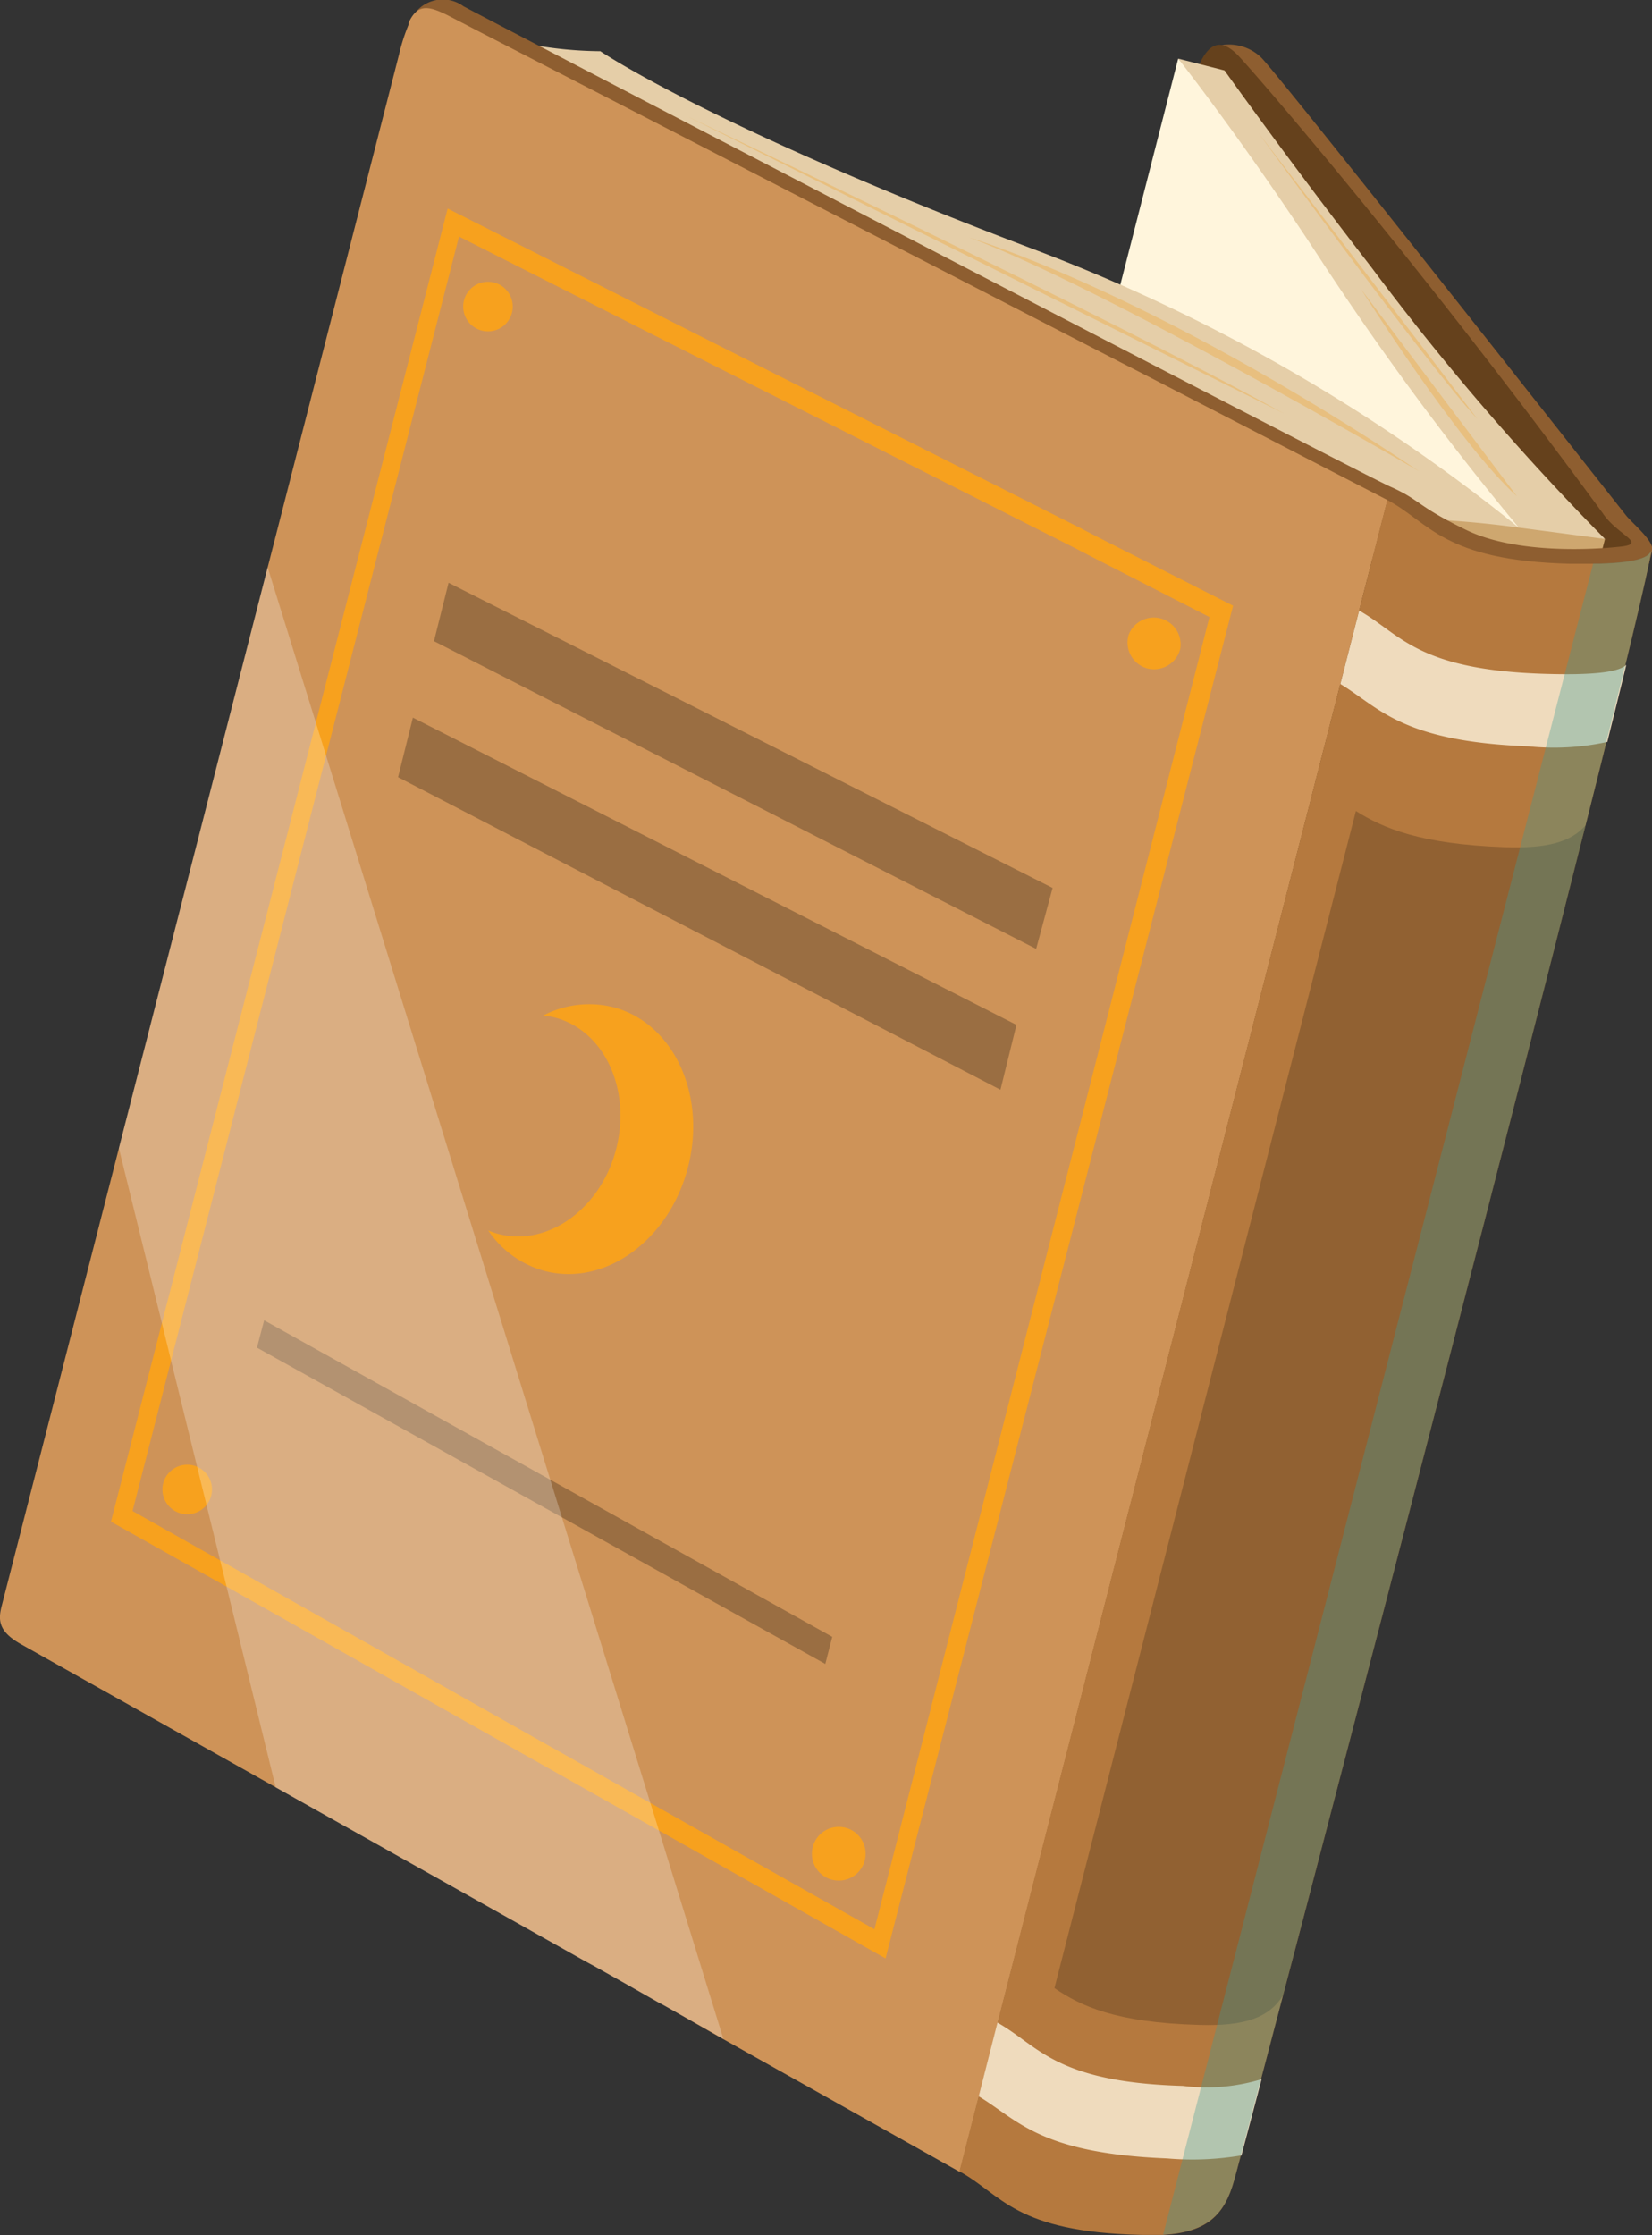 <svg xmlns="http://www.w3.org/2000/svg" viewBox="0 0 71.3 96.46"><rect x="0" y="0" width="71.3" height="96.46" fill="#333333" stroke="none"/><defs><style>.cls-1{isolation:isolate;}.cls-2{fill:#8e5e30;}.cls-3{fill:#65411c;}.cls-4{fill:#cea76f;}.cls-5{fill:#fff5dc;}.cls-6{fill:#e5cea8;}.cls-7{fill:#ce9358;}.cls-8{fill:#b5793e;}.cls-9{fill:#efdbbd;}.cls-10{opacity:0.45;}.cls-10,.cls-17{mix-blend-mode:multiply;}.cls-11{fill:#eaae4e;}.cls-12{fill:#f7a11e;}.cls-13{opacity:0.2;}.cls-13,.cls-14,.cls-16{mix-blend-mode:overlay;}.cls-14,.cls-15{opacity:0.5;}.cls-16,.cls-19{opacity:0.25;}.cls-17{opacity:0.35;}.cls-18{fill:#3e9b94;}.cls-19{mix-blend-mode:soft-light;}.cls-20{fill:#fff;}</style></defs><title>Asset 21</title><g class="cls-1"><g id="Layer_2" data-name="Layer 2"><g id="Layer_2-2" data-name="Layer 2"><path class="cls-2" d="M70.16,22.22c-4-5.08-14.71-18.65-15.7-19.71a2,2,0,0,0-2-.5c-.41.15.11,1.07-.16,2.13-.54,2.1-16.73,65.32-16.9,66a2.55,2.55,0,0,0,.31,2.38c.67,1,16,21.87,16,21.87s15.08-53,19.6-70.64C71.39,23.34,70.45,22.59,70.16,22.22Z"/><path class="cls-3" d="M69.19,22.17C61.37,11.5,54.48,3.52,53.49,2.45S51.87,2,51.33,4.08,34.6,69.4,34.44,70.05a2.57,2.57,0,0,0,.3,2.39l16,21.86S65.35,43.5,70.54,23.53C70.67,23,69.38,22.43,69.19,22.17Z"/><path class="cls-4" d="M69.27,23.26l-1.28,5-8.53.17,1.5-6a23.58,23.58,0,0,1,4.49.22A37.63,37.63,0,0,1,69.27,23.26Z"/><path class="cls-5" d="M50.85,2.53,47.8,14.45l17.75,8.32a118.46,118.46,0,0,0-8.21-12.65A75,75,0,0,0,50.85,2.53Z"/><path class="cls-6" d="M65.55,22.77A41.64,41.64,0,0,0,61,22.39L19.71,1a17.19,17.19,0,0,0,6.2,1.21s4.8,3.27,18.5,8.47A75.92,75.92,0,0,1,65.55,22.77Z"/><path class="cls-6" d="M65.55,22.77a125.9,125.9,0,0,1-8.43-11.38c-3.47-5.33-6.27-8.86-6.27-8.86l2,.51S55.6,6.9,59.2,11.55A112.43,112.43,0,0,0,69.27,23.26Z"/><path class="cls-2" d="M69.19,22.17c.62.92,1.92,1.29.76,1.42s-4.51.33-6.67-.72S61.31,21.58,60,21,21.24.94,20,.27a1.51,1.51,0,0,0-2.35.82C17.25,1.93,58.7,24.41,63.12,26s6.87.76,7.31.08a6.51,6.51,0,0,0,.64-2.49C71.06,23.19,69.19,22.17,69.19,22.17Z"/><path class="cls-7" d="M17.23,2.32.08,69.28c-.17.64-.15,1.13.83,1.68l11,6.18,10.15,5.7.41.23,2.79,1.57.39.21,1.05.59.39.22,1.37.78c.13.06.25.13.37.2l1.75,1,.42.24.23.13,10.19,5.72L59.88,21.58,49.25,16.09l-.88-.45L20.75,1.4,19.38.69c-.8-.41-1.23-.49-1.58,0h0a1.57,1.57,0,0,0-.16.29l0,.07A8,8,0,0,0,17.23,2.32Z"/><path class="cls-8" d="M59.88,21.58,41.41,93.71c1.83,1,2.38,2.62,7.86,2.74.34,0,.65,0,.93,0,1.9-.12,2.65-.85,3.07-2.37.78-2.79,17.63-67.09,18-70.35-.05.32-.6.55-2.21.6H67.75C62.27,24.19,61.71,22.55,59.88,21.58Z"/><path class="cls-9" d="M57.85,29.52l.81-3.17c1.78,1,2.47,2.56,8,2.73,2.27.07,3.24-.1,3.53-.39-.24,1-.52,2.11-.82,3.33a10.84,10.84,0,0,1-3.4.19C60.47,32,59.54,30.54,57.85,29.52Z"/><path class="cls-9" d="M42.24,90.47l.81-3.18c1.78,1,2.48,2.57,8,2.73a8.15,8.15,0,0,0,3.4-.29c-.37,1.41-.67,2.53-.87,3.29a12.63,12.63,0,0,1-3.21.13C44.86,92.93,43.94,91.49,42.24,90.47Z"/><g class="cls-10"><path class="cls-11" d="M65.47,21.42l-6.72-8.93S62.94,19.14,65.47,21.42Z"/></g><g class="cls-10"><path class="cls-11" d="M63.76,18.08c.08.08-9.46-12.36-9.46-12.36S61.52,15.66,63.76,18.08Z"/></g><g class="cls-10"><path class="cls-11" d="M61.25,20.34s-13.74-8-19.42-10.09C41.83,10.25,49.55,12.51,61.25,20.34Z"/></g><g class="cls-10"><path class="cls-11" d="M55.4,17.84,29.62,5S47.85,13.66,55.4,17.84Z"/></g><path class="cls-12" d="M19.32,9,4.79,65.67l5,2.81L28.44,79l9.78,5.52,15-58.38-5.76-2.92-.87-.45Zm.49,1.21L46.33,23.62l.87.45,5,2.56L37.74,83.26l-9.67-5.45L9.5,67.34,5.72,65.21Z"/><g class="cls-13"><path d="M58.52,35c1.17.74,2.79,1.43,6.39,1.56,1.86.07,2.9-.22,3.53-.95C64.81,50,58.62,73.76,55.37,86.12c-.59.94-1.61,1.33-3.6,1.27-3.62-.1-5.13-.82-6.26-1.59Z"/></g><g class="cls-14"><g class="cls-15"><polygon points="44.72 40.95 45.43 38.32 19.36 25.15 18.73 27.67 44.72 40.95"/></g></g><g class="cls-16"><polygon points="43.18 47.03 43.87 44.23 17.82 30.97 17.18 33.54 43.18 47.03"/></g><g class="cls-15"><g class="cls-14"><polygon points="35.62 71.81 35.92 70.64 11.4 56.98 11.09 58.16 35.62 71.81"/></g></g><g class="cls-17"><path class="cls-18" d="M50.2,96.44c1.9-.12,2.65-.85,3.07-2.37.78-2.79,17.63-67.09,18-70.35-.05.32-.6.55-2.21.6h-.3Z"/></g><path class="cls-12" d="M48.7,27.44a1.16,1.16,0,0,0,.83,1.41A1.17,1.17,0,0,0,50.94,28a1.16,1.16,0,0,0-2.24-.57Z"/><circle class="cls-12" cx="36.2" cy="80" r="1.16"/><circle class="cls-12" cx="21.06" cy="13.23" r="1.07"/><circle class="cls-12" cx="8.08" cy="64.28" r="1.07"/><g class="cls-19"><polygon class="cls-20" points="11.55 24.48 5.13 49.55 6.99 57.11 7.38 58.71 9.5 67.34 9.78 68.48 11.9 77.14 22.05 82.84 22.46 83.07 25.25 84.64 25.64 84.85 26.69 85.44 27.08 85.66 28.45 86.44 28.82 86.64 30.57 87.62 30.99 87.86 31.22 87.99 28.44 79 28.07 77.81 14.07 32.6 13.63 31.18 11.55 24.48"/></g><path class="cls-12" d="M21.54,53.26a2.6,2.6,0,0,1-.47-.16,4.28,4.28,0,0,0,2.47,1.76c2.6.66,5.36-1.36,6.16-4.51s-.66-6.23-3.26-6.89a4.29,4.29,0,0,0-3,.37,2.64,2.64,0,0,1,.49.08c2.13.54,3.32,3.07,2.67,5.65S23.67,53.8,21.54,53.26Z"/></g></g></g></svg>